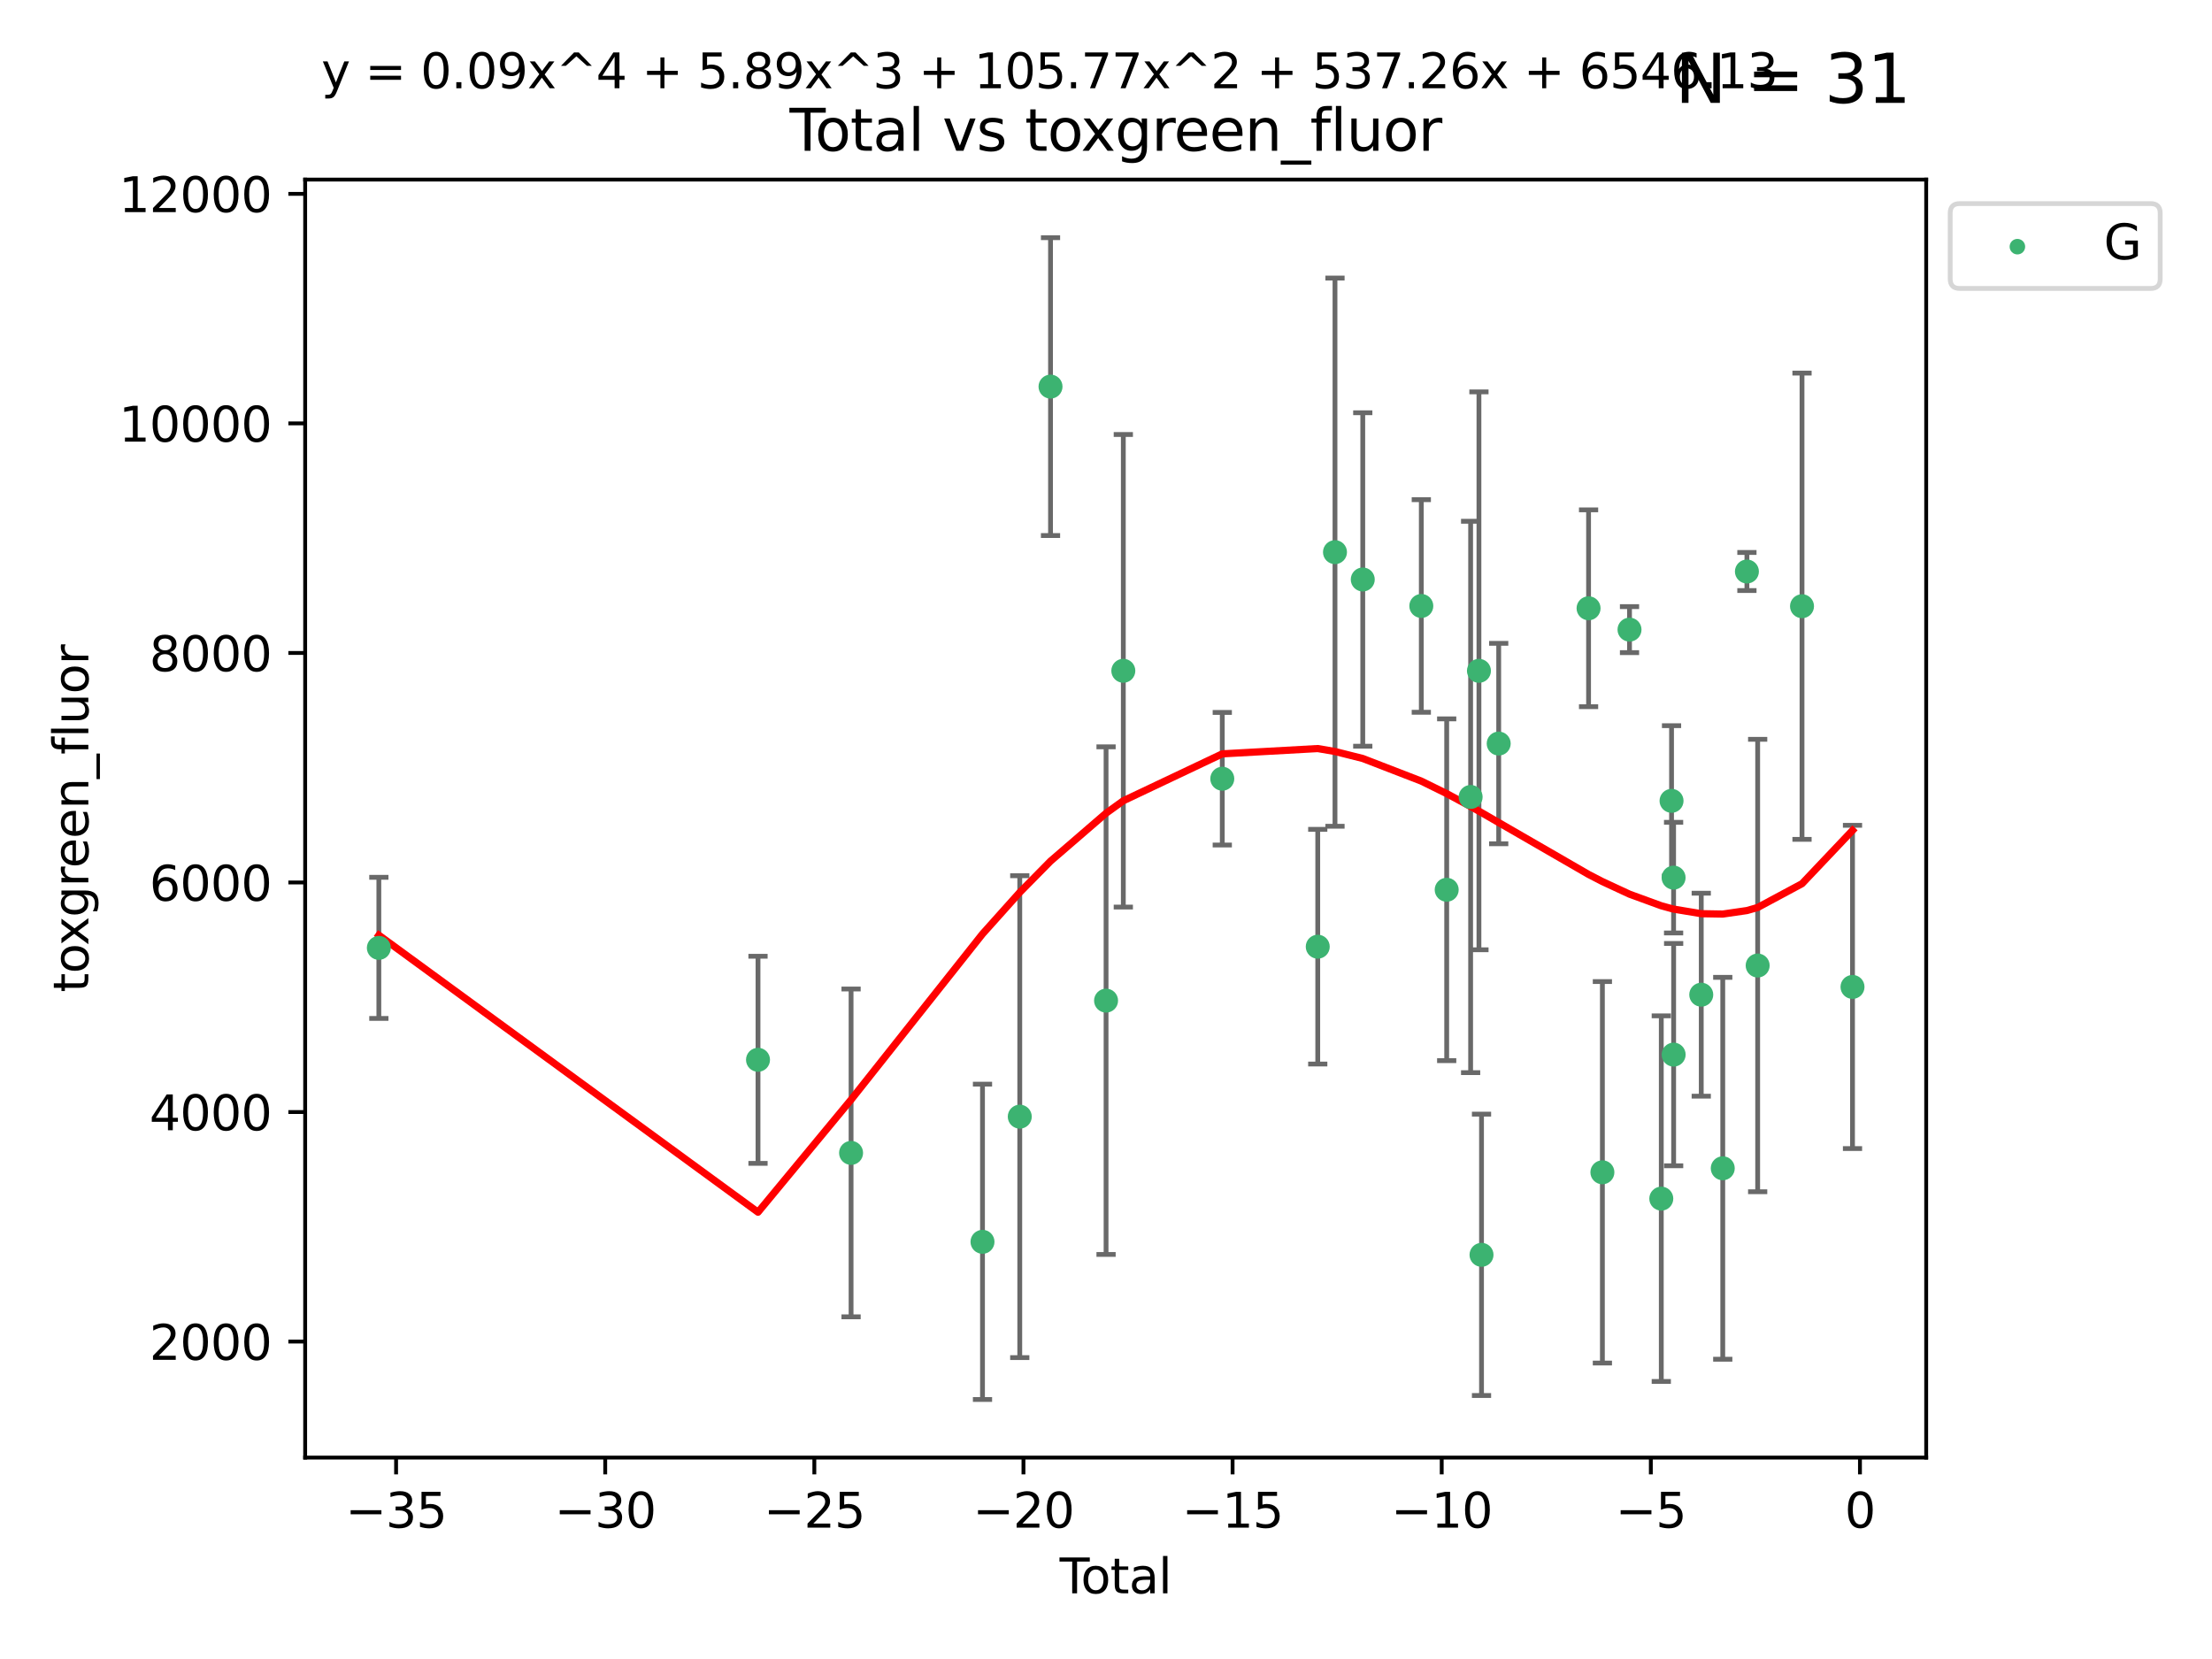 <?xml version="1.0" encoding="utf-8" standalone="no"?>
<!DOCTYPE svg PUBLIC "-//W3C//DTD SVG 1.1//EN"
  "http://www.w3.org/Graphics/SVG/1.1/DTD/svg11.dtd">
<svg xmlns:xlink="http://www.w3.org/1999/xlink" width="460.8pt" height="345.6pt" viewBox="0 0 460.8 345.6" xmlns="http://www.w3.org/2000/svg" version="1.1">
 <defs>
  <style type="text/css">*{stroke-linejoin: round; stroke-linecap: butt}</style>
 </defs>
 <g id="figure_1">
  <g id="patch_1">
   <path d="M 0 345.6 
L 460.8 345.6 
L 460.8 0 
L 0 0 
z
" style="fill: #ffffff"/>
  </g>
  <g id="axes_1">
   <g id="patch_2">
    <path d="M 63.571 303.64 
L 401.26 303.64 
L 401.26 37.411 
L 63.571 37.411 
z
" style="fill: #ffffff"/>
   </g>
   <g id="PathCollection_1">
    <defs>
     <path id="me3d80c3d42" d="M 0 1.118 
C 0.297 1.118 0.581 1 0.791 0.791 
C 1 0.581 1.118 0.297 1.118 0 
C 1.118 -0.297 1 -0.581 0.791 -0.791 
C 0.581 -1 0.297 -1.118 0 -1.118 
C -0.297 -1.118 -0.581 -1 -0.791 -0.791 
C -1 -0.581 -1.118 -0.297 -1.118 0 
C -1.118 0.297 -1 0.581 -0.791 0.791 
C -0.581 1 -0.297 1.118 0 1.118 
z
" style="stroke: #3cb371"/>
    </defs>
    <g clip-path="url(#ped61eca1f4)">
     <use xlink:href="#me3d80c3d42" x="78.921" y="197.46" style="fill: #3cb371; stroke: #3cb371"/>
     <use xlink:href="#me3d80c3d42" x="157.907" y="220.775" style="fill: #3cb371; stroke: #3cb371"/>
     <use xlink:href="#me3d80c3d42" x="177.295" y="240.172" style="fill: #3cb371; stroke: #3cb371"/>
     <use xlink:href="#me3d80c3d42" x="204.672" y="258.694" style="fill: #3cb371; stroke: #3cb371"/>
     <use xlink:href="#me3d80c3d42" x="212.436" y="232.62" style="fill: #3cb371; stroke: #3cb371"/>
     <use xlink:href="#me3d80c3d42" x="218.843" y="80.537" style="fill: #3cb371; stroke: #3cb371"/>
     <use xlink:href="#me3d80c3d42" x="230.413" y="208.449" style="fill: #3cb371; stroke: #3cb371"/>
     <use xlink:href="#me3d80c3d42" x="234.008" y="139.735" style="fill: #3cb371; stroke: #3cb371"/>
     <use xlink:href="#me3d80c3d42" x="254.623" y="162.222" style="fill: #3cb371; stroke: #3cb371"/>
     <use xlink:href="#me3d80c3d42" x="274.511" y="197.214" style="fill: #3cb371; stroke: #3cb371"/>
     <use xlink:href="#me3d80c3d42" x="278.102" y="115.024" style="fill: #3cb371; stroke: #3cb371"/>
     <use xlink:href="#me3d80c3d42" x="283.889" y="120.717" style="fill: #3cb371; stroke: #3cb371"/>
     <use xlink:href="#me3d80c3d42" x="296.085" y="126.234" style="fill: #3cb371; stroke: #3cb371"/>
     <use xlink:href="#me3d80c3d42" x="301.372" y="185.354" style="fill: #3cb371; stroke: #3cb371"/>
     <use xlink:href="#me3d80c3d42" x="306.359" y="166.021" style="fill: #3cb371; stroke: #3cb371"/>
     <use xlink:href="#me3d80c3d42" x="308.091" y="139.746" style="fill: #3cb371; stroke: #3cb371"/>
     <use xlink:href="#me3d80c3d42" x="308.627" y="261.403" style="fill: #3cb371; stroke: #3cb371"/>
     <use xlink:href="#me3d80c3d42" x="312.207" y="154.898" style="fill: #3cb371; stroke: #3cb371"/>
     <use xlink:href="#me3d80c3d42" x="330.928" y="126.717" style="fill: #3cb371; stroke: #3cb371"/>
     <use xlink:href="#me3d80c3d42" x="333.808" y="244.21" style="fill: #3cb371; stroke: #3cb371"/>
     <use xlink:href="#me3d80c3d42" x="339.457" y="131.163" style="fill: #3cb371; stroke: #3cb371"/>
     <use xlink:href="#me3d80c3d42" x="346.077" y="249.696" style="fill: #3cb371; stroke: #3cb371"/>
     <use xlink:href="#me3d80c3d42" x="348.213" y="166.83" style="fill: #3cb371; stroke: #3cb371"/>
     <use xlink:href="#me3d80c3d42" x="348.64" y="182.826" style="fill: #3cb371; stroke: #3cb371"/>
     <use xlink:href="#me3d80c3d42" x="348.65" y="219.695" style="fill: #3cb371; stroke: #3cb371"/>
     <use xlink:href="#me3d80c3d42" x="354.402" y="207.213" style="fill: #3cb371; stroke: #3cb371"/>
     <use xlink:href="#me3d80c3d42" x="358.882" y="243.375" style="fill: #3cb371; stroke: #3cb371"/>
     <use xlink:href="#me3d80c3d42" x="363.914" y="119.056" style="fill: #3cb371; stroke: #3cb371"/>
     <use xlink:href="#me3d80c3d42" x="366.154" y="201.136" style="fill: #3cb371; stroke: #3cb371"/>
     <use xlink:href="#me3d80c3d42" x="375.392" y="126.287" style="fill: #3cb371; stroke: #3cb371"/>
     <use xlink:href="#me3d80c3d42" x="385.911" y="205.595" style="fill: #3cb371; stroke: #3cb371"/>
    </g>
   </g>
   <g id="matplotlib.axis_1">
    <g id="xtick_1">
     <g id="line2d_1">
      <defs>
       <path id="mbe0a17c635" d="M 0 0 
L 0 3.5 
" style="stroke: #000000; stroke-width: 0.8"/>
      </defs>
      <g>
       <use xlink:href="#mbe0a17c635" x="82.512" y="303.64" style="stroke: #000000; stroke-width: 0.8"/>
      </g>
     </g>
     <g id="text_1">
      <!-- −35 -->
      <g transform="translate(71.96 318.238)scale(0.1 -0.1)">
       <defs>
        <path id="DejaVuSans-2212" d="M 678 2272 
L 4684 2272 
L 4684 1741 
L 678 1741 
L 678 2272 
z
" transform="scale(0.016)"/>
        <path id="DejaVuSans-33" d="M 2597 2516 
Q 3050 2419 3304 2112 
Q 3559 1806 3559 1356 
Q 3559 666 3084 287 
Q 2609 -91 1734 -91 
Q 1441 -91 1130 -33 
Q 819 25 488 141 
L 488 750 
Q 750 597 1062 519 
Q 1375 441 1716 441 
Q 2309 441 2620 675 
Q 2931 909 2931 1356 
Q 2931 1769 2642 2001 
Q 2353 2234 1838 2234 
L 1294 2234 
L 1294 2753 
L 1863 2753 
Q 2328 2753 2575 2939 
Q 2822 3125 2822 3475 
Q 2822 3834 2567 4026 
Q 2313 4219 1838 4219 
Q 1578 4219 1281 4162 
Q 984 4106 628 3988 
L 628 4550 
Q 988 4650 1302 4700 
Q 1616 4750 1894 4750 
Q 2613 4750 3031 4423 
Q 3450 4097 3450 3541 
Q 3450 3153 3228 2886 
Q 3006 2619 2597 2516 
z
" transform="scale(0.016)"/>
        <path id="DejaVuSans-35" d="M 691 4666 
L 3169 4666 
L 3169 4134 
L 1269 4134 
L 1269 2991 
Q 1406 3038 1543 3061 
Q 1681 3084 1819 3084 
Q 2600 3084 3056 2656 
Q 3513 2228 3513 1497 
Q 3513 744 3044 326 
Q 2575 -91 1722 -91 
Q 1428 -91 1123 -41 
Q 819 9 494 109 
L 494 744 
Q 775 591 1075 516 
Q 1375 441 1709 441 
Q 2250 441 2565 725 
Q 2881 1009 2881 1497 
Q 2881 1984 2565 2268 
Q 2250 2553 1709 2553 
Q 1456 2553 1204 2497 
Q 953 2441 691 2322 
L 691 4666 
z
" transform="scale(0.016)"/>
       </defs>
       <use xlink:href="#DejaVuSans-2212"/>
       <use xlink:href="#DejaVuSans-33" x="83.789"/>
       <use xlink:href="#DejaVuSans-35" x="147.412"/>
      </g>
     </g>
    </g>
    <g id="xtick_2">
     <g id="line2d_2">
      <g>
       <use xlink:href="#mbe0a17c635" x="126.077" y="303.64" style="stroke: #000000; stroke-width: 0.8"/>
      </g>
     </g>
     <g id="text_2">
      <!-- −30 -->
      <g transform="translate(115.524 318.238)scale(0.1 -0.1)">
       <defs>
        <path id="DejaVuSans-30" d="M 2034 4250 
Q 1547 4250 1301 3770 
Q 1056 3291 1056 2328 
Q 1056 1369 1301 889 
Q 1547 409 2034 409 
Q 2525 409 2770 889 
Q 3016 1369 3016 2328 
Q 3016 3291 2770 3770 
Q 2525 4250 2034 4250 
z
M 2034 4750 
Q 2819 4750 3233 4129 
Q 3647 3509 3647 2328 
Q 3647 1150 3233 529 
Q 2819 -91 2034 -91 
Q 1250 -91 836 529 
Q 422 1150 422 2328 
Q 422 3509 836 4129 
Q 1250 4750 2034 4750 
z
" transform="scale(0.016)"/>
       </defs>
       <use xlink:href="#DejaVuSans-2212"/>
       <use xlink:href="#DejaVuSans-33" x="83.789"/>
       <use xlink:href="#DejaVuSans-30" x="147.412"/>
      </g>
     </g>
    </g>
    <g id="xtick_3">
     <g id="line2d_3">
      <g>
       <use xlink:href="#mbe0a17c635" x="169.641" y="303.64" style="stroke: #000000; stroke-width: 0.8"/>
      </g>
     </g>
     <g id="text_3">
      <!-- −25 -->
      <g transform="translate(159.089 318.238)scale(0.1 -0.1)">
       <defs>
        <path id="DejaVuSans-32" d="M 1228 531 
L 3431 531 
L 3431 0 
L 469 0 
L 469 531 
Q 828 903 1448 1529 
Q 2069 2156 2228 2338 
Q 2531 2678 2651 2914 
Q 2772 3150 2772 3378 
Q 2772 3750 2511 3984 
Q 2250 4219 1831 4219 
Q 1534 4219 1204 4116 
Q 875 4013 500 3803 
L 500 4441 
Q 881 4594 1212 4672 
Q 1544 4750 1819 4750 
Q 2544 4750 2975 4387 
Q 3406 4025 3406 3419 
Q 3406 3131 3298 2873 
Q 3191 2616 2906 2266 
Q 2828 2175 2409 1742 
Q 1991 1309 1228 531 
z
" transform="scale(0.016)"/>
       </defs>
       <use xlink:href="#DejaVuSans-2212"/>
       <use xlink:href="#DejaVuSans-32" x="83.789"/>
       <use xlink:href="#DejaVuSans-35" x="147.412"/>
      </g>
     </g>
    </g>
    <g id="xtick_4">
     <g id="line2d_4">
      <g>
       <use xlink:href="#mbe0a17c635" x="213.206" y="303.64" style="stroke: #000000; stroke-width: 0.8"/>
      </g>
     </g>
     <g id="text_4">
      <!-- −20 -->
      <g transform="translate(202.653 318.238)scale(0.1 -0.1)">
       <use xlink:href="#DejaVuSans-2212"/>
       <use xlink:href="#DejaVuSans-32" x="83.789"/>
       <use xlink:href="#DejaVuSans-30" x="147.412"/>
      </g>
     </g>
    </g>
    <g id="xtick_5">
     <g id="line2d_5">
      <g>
       <use xlink:href="#mbe0a17c635" x="256.77" y="303.64" style="stroke: #000000; stroke-width: 0.8"/>
      </g>
     </g>
     <g id="text_5">
      <!-- −15 -->
      <g transform="translate(246.218 318.238)scale(0.1 -0.1)">
       <defs>
        <path id="DejaVuSans-31" d="M 794 531 
L 1825 531 
L 1825 4091 
L 703 3866 
L 703 4441 
L 1819 4666 
L 2450 4666 
L 2450 531 
L 3481 531 
L 3481 0 
L 794 0 
L 794 531 
z
" transform="scale(0.016)"/>
       </defs>
       <use xlink:href="#DejaVuSans-2212"/>
       <use xlink:href="#DejaVuSans-31" x="83.789"/>
       <use xlink:href="#DejaVuSans-35" x="147.412"/>
      </g>
     </g>
    </g>
    <g id="xtick_6">
     <g id="line2d_6">
      <g>
       <use xlink:href="#mbe0a17c635" x="300.335" y="303.64" style="stroke: #000000; stroke-width: 0.8"/>
      </g>
     </g>
     <g id="text_6">
      <!-- −10 -->
      <g transform="translate(289.782 318.238)scale(0.1 -0.1)">
       <use xlink:href="#DejaVuSans-2212"/>
       <use xlink:href="#DejaVuSans-31" x="83.789"/>
       <use xlink:href="#DejaVuSans-30" x="147.412"/>
      </g>
     </g>
    </g>
    <g id="xtick_7">
     <g id="line2d_7">
      <g>
       <use xlink:href="#mbe0a17c635" x="343.899" y="303.64" style="stroke: #000000; stroke-width: 0.8"/>
      </g>
     </g>
     <g id="text_7">
      <!-- −5 -->
      <g transform="translate(336.528 318.238)scale(0.1 -0.1)">
       <use xlink:href="#DejaVuSans-2212"/>
       <use xlink:href="#DejaVuSans-35" x="83.789"/>
      </g>
     </g>
    </g>
    <g id="xtick_8">
     <g id="line2d_8">
      <g>
       <use xlink:href="#mbe0a17c635" x="387.464" y="303.64" style="stroke: #000000; stroke-width: 0.8"/>
      </g>
     </g>
     <g id="text_8">
      <!-- 0 -->
      <g transform="translate(384.283 318.238)scale(0.1 -0.1)">
       <use xlink:href="#DejaVuSans-30"/>
      </g>
     </g>
    </g>
    <g id="text_9">
     <!-- Total -->
     <g transform="translate(220.739 331.917)scale(0.1 -0.1)">
      <defs>
       <path id="DejaVuSans-54" d="M -19 4666 
L 3928 4666 
L 3928 4134 
L 2272 4134 
L 2272 0 
L 1638 0 
L 1638 4134 
L -19 4134 
L -19 4666 
z
" transform="scale(0.016)"/>
       <path id="DejaVuSans-6f" d="M 1959 3097 
Q 1497 3097 1228 2736 
Q 959 2375 959 1747 
Q 959 1119 1226 758 
Q 1494 397 1959 397 
Q 2419 397 2687 759 
Q 2956 1122 2956 1747 
Q 2956 2369 2687 2733 
Q 2419 3097 1959 3097 
z
M 1959 3584 
Q 2709 3584 3137 3096 
Q 3566 2609 3566 1747 
Q 3566 888 3137 398 
Q 2709 -91 1959 -91 
Q 1206 -91 779 398 
Q 353 888 353 1747 
Q 353 2609 779 3096 
Q 1206 3584 1959 3584 
z
" transform="scale(0.016)"/>
       <path id="DejaVuSans-74" d="M 1172 4494 
L 1172 3500 
L 2356 3500 
L 2356 3053 
L 1172 3053 
L 1172 1153 
Q 1172 725 1289 603 
Q 1406 481 1766 481 
L 2356 481 
L 2356 0 
L 1766 0 
Q 1100 0 847 248 
Q 594 497 594 1153 
L 594 3053 
L 172 3053 
L 172 3500 
L 594 3500 
L 594 4494 
L 1172 4494 
z
" transform="scale(0.016)"/>
       <path id="DejaVuSans-61" d="M 2194 1759 
Q 1497 1759 1228 1600 
Q 959 1441 959 1056 
Q 959 750 1161 570 
Q 1363 391 1709 391 
Q 2188 391 2477 730 
Q 2766 1069 2766 1631 
L 2766 1759 
L 2194 1759 
z
M 3341 1997 
L 3341 0 
L 2766 0 
L 2766 531 
Q 2569 213 2275 61 
Q 1981 -91 1556 -91 
Q 1019 -91 701 211 
Q 384 513 384 1019 
Q 384 1609 779 1909 
Q 1175 2209 1959 2209 
L 2766 2209 
L 2766 2266 
Q 2766 2663 2505 2880 
Q 2244 3097 1772 3097 
Q 1472 3097 1187 3025 
Q 903 2953 641 2809 
L 641 3341 
Q 956 3463 1253 3523 
Q 1550 3584 1831 3584 
Q 2591 3584 2966 3190 
Q 3341 2797 3341 1997 
z
" transform="scale(0.016)"/>
       <path id="DejaVuSans-6c" d="M 603 4863 
L 1178 4863 
L 1178 0 
L 603 0 
L 603 4863 
z
" transform="scale(0.016)"/>
      </defs>
      <use xlink:href="#DejaVuSans-54"/>
      <use xlink:href="#DejaVuSans-6f" x="44.084"/>
      <use xlink:href="#DejaVuSans-74" x="105.266"/>
      <use xlink:href="#DejaVuSans-61" x="144.475"/>
      <use xlink:href="#DejaVuSans-6c" x="205.754"/>
     </g>
    </g>
   </g>
   <g id="matplotlib.axis_2">
    <g id="ytick_1">
     <g id="line2d_9">
      <defs>
       <path id="m23f0ccd4d8" d="M 0 0 
L -3.5 0 
" style="stroke: #000000; stroke-width: 0.8"/>
      </defs>
      <g>
       <use xlink:href="#m23f0ccd4d8" x="63.571" y="279.475" style="stroke: #000000; stroke-width: 0.8"/>
      </g>
     </g>
     <g id="text_10">
      <!-- 2000 -->
      <g transform="translate(31.121 283.274)scale(0.1 -0.1)">
       <use xlink:href="#DejaVuSans-32"/>
       <use xlink:href="#DejaVuSans-30" x="63.623"/>
       <use xlink:href="#DejaVuSans-30" x="127.246"/>
       <use xlink:href="#DejaVuSans-30" x="190.869"/>
      </g>
     </g>
    </g>
    <g id="ytick_2">
     <g id="line2d_10">
      <g>
       <use xlink:href="#m23f0ccd4d8" x="63.571" y="231.656" style="stroke: #000000; stroke-width: 0.8"/>
      </g>
     </g>
     <g id="text_11">
      <!-- 4000 -->
      <g transform="translate(31.121 235.456)scale(0.1 -0.1)">
       <defs>
        <path id="DejaVuSans-34" d="M 2419 4116 
L 825 1625 
L 2419 1625 
L 2419 4116 
z
M 2253 4666 
L 3047 4666 
L 3047 1625 
L 3713 1625 
L 3713 1100 
L 3047 1100 
L 3047 0 
L 2419 0 
L 2419 1100 
L 313 1100 
L 313 1709 
L 2253 4666 
z
" transform="scale(0.016)"/>
       </defs>
       <use xlink:href="#DejaVuSans-34"/>
       <use xlink:href="#DejaVuSans-30" x="63.623"/>
       <use xlink:href="#DejaVuSans-30" x="127.246"/>
       <use xlink:href="#DejaVuSans-30" x="190.869"/>
      </g>
     </g>
    </g>
    <g id="ytick_3">
     <g id="line2d_11">
      <g>
       <use xlink:href="#m23f0ccd4d8" x="63.571" y="183.838" style="stroke: #000000; stroke-width: 0.8"/>
      </g>
     </g>
     <g id="text_12">
      <!-- 6000 -->
      <g transform="translate(31.121 187.637)scale(0.1 -0.1)">
       <defs>
        <path id="DejaVuSans-36" d="M 2113 2584 
Q 1688 2584 1439 2293 
Q 1191 2003 1191 1497 
Q 1191 994 1439 701 
Q 1688 409 2113 409 
Q 2538 409 2786 701 
Q 3034 994 3034 1497 
Q 3034 2003 2786 2293 
Q 2538 2584 2113 2584 
z
M 3366 4563 
L 3366 3988 
Q 3128 4100 2886 4159 
Q 2644 4219 2406 4219 
Q 1781 4219 1451 3797 
Q 1122 3375 1075 2522 
Q 1259 2794 1537 2939 
Q 1816 3084 2150 3084 
Q 2853 3084 3261 2657 
Q 3669 2231 3669 1497 
Q 3669 778 3244 343 
Q 2819 -91 2113 -91 
Q 1303 -91 875 529 
Q 447 1150 447 2328 
Q 447 3434 972 4092 
Q 1497 4750 2381 4750 
Q 2619 4750 2861 4703 
Q 3103 4656 3366 4563 
z
" transform="scale(0.016)"/>
       </defs>
       <use xlink:href="#DejaVuSans-36"/>
       <use xlink:href="#DejaVuSans-30" x="63.623"/>
       <use xlink:href="#DejaVuSans-30" x="127.246"/>
       <use xlink:href="#DejaVuSans-30" x="190.869"/>
      </g>
     </g>
    </g>
    <g id="ytick_4">
     <g id="line2d_12">
      <g>
       <use xlink:href="#m23f0ccd4d8" x="63.571" y="136.02" style="stroke: #000000; stroke-width: 0.8"/>
      </g>
     </g>
     <g id="text_13">
      <!-- 8000 -->
      <g transform="translate(31.121 139.819)scale(0.1 -0.1)">
       <defs>
        <path id="DejaVuSans-38" d="M 2034 2216 
Q 1584 2216 1326 1975 
Q 1069 1734 1069 1313 
Q 1069 891 1326 650 
Q 1584 409 2034 409 
Q 2484 409 2743 651 
Q 3003 894 3003 1313 
Q 3003 1734 2745 1975 
Q 2488 2216 2034 2216 
z
M 1403 2484 
Q 997 2584 770 2862 
Q 544 3141 544 3541 
Q 544 4100 942 4425 
Q 1341 4750 2034 4750 
Q 2731 4750 3128 4425 
Q 3525 4100 3525 3541 
Q 3525 3141 3298 2862 
Q 3072 2584 2669 2484 
Q 3125 2378 3379 2068 
Q 3634 1759 3634 1313 
Q 3634 634 3220 271 
Q 2806 -91 2034 -91 
Q 1263 -91 848 271 
Q 434 634 434 1313 
Q 434 1759 690 2068 
Q 947 2378 1403 2484 
z
M 1172 3481 
Q 1172 3119 1398 2916 
Q 1625 2713 2034 2713 
Q 2441 2713 2670 2916 
Q 2900 3119 2900 3481 
Q 2900 3844 2670 4047 
Q 2441 4250 2034 4250 
Q 1625 4250 1398 4047 
Q 1172 3844 1172 3481 
z
" transform="scale(0.016)"/>
       </defs>
       <use xlink:href="#DejaVuSans-38"/>
       <use xlink:href="#DejaVuSans-30" x="63.623"/>
       <use xlink:href="#DejaVuSans-30" x="127.246"/>
       <use xlink:href="#DejaVuSans-30" x="190.869"/>
      </g>
     </g>
    </g>
    <g id="ytick_5">
     <g id="line2d_13">
      <g>
       <use xlink:href="#m23f0ccd4d8" x="63.571" y="88.201" style="stroke: #000000; stroke-width: 0.8"/>
      </g>
     </g>
     <g id="text_14">
      <!-- 10000 -->
      <g transform="translate(24.759 92.001)scale(0.1 -0.1)">
       <use xlink:href="#DejaVuSans-31"/>
       <use xlink:href="#DejaVuSans-30" x="63.623"/>
       <use xlink:href="#DejaVuSans-30" x="127.246"/>
       <use xlink:href="#DejaVuSans-30" x="190.869"/>
       <use xlink:href="#DejaVuSans-30" x="254.492"/>
      </g>
     </g>
    </g>
    <g id="ytick_6">
     <g id="line2d_14">
      <g>
       <use xlink:href="#m23f0ccd4d8" x="63.571" y="40.383" style="stroke: #000000; stroke-width: 0.8"/>
      </g>
     </g>
     <g id="text_15">
      <!-- 12000 -->
      <g transform="translate(24.759 44.182)scale(0.1 -0.1)">
       <use xlink:href="#DejaVuSans-31"/>
       <use xlink:href="#DejaVuSans-32" x="63.623"/>
       <use xlink:href="#DejaVuSans-30" x="127.246"/>
       <use xlink:href="#DejaVuSans-30" x="190.869"/>
       <use xlink:href="#DejaVuSans-30" x="254.492"/>
      </g>
     </g>
    </g>
    <g id="text_16">
     <!-- toxgreen_fluor -->
     <g transform="translate(18.401 206.72)rotate(-90)scale(0.1 -0.1)">
      <defs>
       <path id="DejaVuSans-78" d="M 3513 3500 
L 2247 1797 
L 3578 0 
L 2900 0 
L 1881 1375 
L 863 0 
L 184 0 
L 1544 1831 
L 300 3500 
L 978 3500 
L 1906 2253 
L 2834 3500 
L 3513 3500 
z
" transform="scale(0.016)"/>
       <path id="DejaVuSans-67" d="M 2906 1791 
Q 2906 2416 2648 2759 
Q 2391 3103 1925 3103 
Q 1463 3103 1205 2759 
Q 947 2416 947 1791 
Q 947 1169 1205 825 
Q 1463 481 1925 481 
Q 2391 481 2648 825 
Q 2906 1169 2906 1791 
z
M 3481 434 
Q 3481 -459 3084 -895 
Q 2688 -1331 1869 -1331 
Q 1566 -1331 1297 -1286 
Q 1028 -1241 775 -1147 
L 775 -588 
Q 1028 -725 1275 -790 
Q 1522 -856 1778 -856 
Q 2344 -856 2625 -561 
Q 2906 -266 2906 331 
L 2906 616 
Q 2728 306 2450 153 
Q 2172 0 1784 0 
Q 1141 0 747 490 
Q 353 981 353 1791 
Q 353 2603 747 3093 
Q 1141 3584 1784 3584 
Q 2172 3584 2450 3431 
Q 2728 3278 2906 2969 
L 2906 3500 
L 3481 3500 
L 3481 434 
z
" transform="scale(0.016)"/>
       <path id="DejaVuSans-72" d="M 2631 2963 
Q 2534 3019 2420 3045 
Q 2306 3072 2169 3072 
Q 1681 3072 1420 2755 
Q 1159 2438 1159 1844 
L 1159 0 
L 581 0 
L 581 3500 
L 1159 3500 
L 1159 2956 
Q 1341 3275 1631 3429 
Q 1922 3584 2338 3584 
Q 2397 3584 2469 3576 
Q 2541 3569 2628 3553 
L 2631 2963 
z
" transform="scale(0.016)"/>
       <path id="DejaVuSans-65" d="M 3597 1894 
L 3597 1613 
L 953 1613 
Q 991 1019 1311 708 
Q 1631 397 2203 397 
Q 2534 397 2845 478 
Q 3156 559 3463 722 
L 3463 178 
Q 3153 47 2828 -22 
Q 2503 -91 2169 -91 
Q 1331 -91 842 396 
Q 353 884 353 1716 
Q 353 2575 817 3079 
Q 1281 3584 2069 3584 
Q 2775 3584 3186 3129 
Q 3597 2675 3597 1894 
z
M 3022 2063 
Q 3016 2534 2758 2815 
Q 2500 3097 2075 3097 
Q 1594 3097 1305 2825 
Q 1016 2553 972 2059 
L 3022 2063 
z
" transform="scale(0.016)"/>
       <path id="DejaVuSans-6e" d="M 3513 2113 
L 3513 0 
L 2938 0 
L 2938 2094 
Q 2938 2591 2744 2837 
Q 2550 3084 2163 3084 
Q 1697 3084 1428 2787 
Q 1159 2491 1159 1978 
L 1159 0 
L 581 0 
L 581 3500 
L 1159 3500 
L 1159 2956 
Q 1366 3272 1645 3428 
Q 1925 3584 2291 3584 
Q 2894 3584 3203 3211 
Q 3513 2838 3513 2113 
z
" transform="scale(0.016)"/>
       <path id="DejaVuSans-5f" d="M 3263 -1063 
L 3263 -1509 
L -63 -1509 
L -63 -1063 
L 3263 -1063 
z
" transform="scale(0.016)"/>
       <path id="DejaVuSans-66" d="M 2375 4863 
L 2375 4384 
L 1825 4384 
Q 1516 4384 1395 4259 
Q 1275 4134 1275 3809 
L 1275 3500 
L 2222 3500 
L 2222 3053 
L 1275 3053 
L 1275 0 
L 697 0 
L 697 3053 
L 147 3053 
L 147 3500 
L 697 3500 
L 697 3744 
Q 697 4328 969 4595 
Q 1241 4863 1831 4863 
L 2375 4863 
z
" transform="scale(0.016)"/>
       <path id="DejaVuSans-75" d="M 544 1381 
L 544 3500 
L 1119 3500 
L 1119 1403 
Q 1119 906 1312 657 
Q 1506 409 1894 409 
Q 2359 409 2629 706 
Q 2900 1003 2900 1516 
L 2900 3500 
L 3475 3500 
L 3475 0 
L 2900 0 
L 2900 538 
Q 2691 219 2414 64 
Q 2138 -91 1772 -91 
Q 1169 -91 856 284 
Q 544 659 544 1381 
z
M 1991 3584 
L 1991 3584 
z
" transform="scale(0.016)"/>
      </defs>
      <use xlink:href="#DejaVuSans-74"/>
      <use xlink:href="#DejaVuSans-6f" x="39.209"/>
      <use xlink:href="#DejaVuSans-78" x="97.266"/>
      <use xlink:href="#DejaVuSans-67" x="156.445"/>
      <use xlink:href="#DejaVuSans-72" x="219.922"/>
      <use xlink:href="#DejaVuSans-65" x="258.785"/>
      <use xlink:href="#DejaVuSans-65" x="320.309"/>
      <use xlink:href="#DejaVuSans-6e" x="381.832"/>
      <use xlink:href="#DejaVuSans-5f" x="445.211"/>
      <use xlink:href="#DejaVuSans-66" x="495.211"/>
      <use xlink:href="#DejaVuSans-6c" x="530.416"/>
      <use xlink:href="#DejaVuSans-75" x="558.199"/>
      <use xlink:href="#DejaVuSans-6f" x="621.578"/>
      <use xlink:href="#DejaVuSans-72" x="682.76"/>
     </g>
    </g>
   </g>
   <g id="LineCollection_1">
    <path d="M 78.921 212.16 
L 78.921 182.761 
" clip-path="url(#ped61eca1f4)" style="fill: none; stroke: #696969"/>
    <path d="M 157.907 242.346 
L 157.907 199.203 
" clip-path="url(#ped61eca1f4)" style="fill: none; stroke: #696969"/>
    <path d="M 177.295 274.316 
L 177.295 206.029 
" clip-path="url(#ped61eca1f4)" style="fill: none; stroke: #696969"/>
    <path d="M 204.672 291.539 
L 204.672 225.849 
" clip-path="url(#ped61eca1f4)" style="fill: none; stroke: #696969"/>
    <path d="M 212.436 282.812 
L 212.436 182.429 
" clip-path="url(#ped61eca1f4)" style="fill: none; stroke: #696969"/>
    <path d="M 218.843 111.562 
L 218.843 49.513 
" clip-path="url(#ped61eca1f4)" style="fill: none; stroke: #696969"/>
    <path d="M 230.413 261.32 
L 230.413 155.578 
" clip-path="url(#ped61eca1f4)" style="fill: none; stroke: #696969"/>
    <path d="M 234.008 188.957 
L 234.008 90.512 
" clip-path="url(#ped61eca1f4)" style="fill: none; stroke: #696969"/>
    <path d="M 254.623 176.03 
L 254.623 148.415 
" clip-path="url(#ped61eca1f4)" style="fill: none; stroke: #696969"/>
    <path d="M 274.511 221.657 
L 274.511 172.771 
" clip-path="url(#ped61eca1f4)" style="fill: none; stroke: #696969"/>
    <path d="M 278.102 172.122 
L 278.102 57.927 
" clip-path="url(#ped61eca1f4)" style="fill: none; stroke: #696969"/>
    <path d="M 283.889 155.449 
L 283.889 85.986 
" clip-path="url(#ped61eca1f4)" style="fill: none; stroke: #696969"/>
    <path d="M 296.085 148.377 
L 296.085 104.092 
" clip-path="url(#ped61eca1f4)" style="fill: none; stroke: #696969"/>
    <path d="M 301.372 220.952 
L 301.372 149.756 
" clip-path="url(#ped61eca1f4)" style="fill: none; stroke: #696969"/>
    <path d="M 306.359 223.455 
L 306.359 108.588 
" clip-path="url(#ped61eca1f4)" style="fill: none; stroke: #696969"/>
    <path d="M 308.091 197.858 
L 308.091 81.634 
" clip-path="url(#ped61eca1f4)" style="fill: none; stroke: #696969"/>
    <path d="M 308.627 290.708 
L 308.627 232.097 
" clip-path="url(#ped61eca1f4)" style="fill: none; stroke: #696969"/>
    <path d="M 312.207 175.777 
L 312.207 134.02 
" clip-path="url(#ped61eca1f4)" style="fill: none; stroke: #696969"/>
    <path d="M 330.928 147.219 
L 330.928 106.214 
" clip-path="url(#ped61eca1f4)" style="fill: none; stroke: #696969"/>
    <path d="M 333.808 283.944 
L 333.808 204.475 
" clip-path="url(#ped61eca1f4)" style="fill: none; stroke: #696969"/>
    <path d="M 339.457 135.956 
L 339.457 126.371 
" clip-path="url(#ped61eca1f4)" style="fill: none; stroke: #696969"/>
    <path d="M 346.077 287.775 
L 346.077 211.617 
" clip-path="url(#ped61eca1f4)" style="fill: none; stroke: #696969"/>
    <path d="M 348.213 182.485 
L 348.213 151.175 
" clip-path="url(#ped61eca1f4)" style="fill: none; stroke: #696969"/>
    <path d="M 348.64 194.351 
L 348.64 171.302 
" clip-path="url(#ped61eca1f4)" style="fill: none; stroke: #696969"/>
    <path d="M 348.65 242.85 
L 348.65 196.541 
" clip-path="url(#ped61eca1f4)" style="fill: none; stroke: #696969"/>
    <path d="M 354.402 228.357 
L 354.402 186.07 
" clip-path="url(#ped61eca1f4)" style="fill: none; stroke: #696969"/>
    <path d="M 358.882 283.151 
L 358.882 203.599 
" clip-path="url(#ped61eca1f4)" style="fill: none; stroke: #696969"/>
    <path d="M 363.914 123.022 
L 363.914 115.089 
" clip-path="url(#ped61eca1f4)" style="fill: none; stroke: #696969"/>
    <path d="M 366.154 248.264 
L 366.154 154.009 
" clip-path="url(#ped61eca1f4)" style="fill: none; stroke: #696969"/>
    <path d="M 375.392 174.851 
L 375.392 77.722 
" clip-path="url(#ped61eca1f4)" style="fill: none; stroke: #696969"/>
    <path d="M 385.911 239.262 
L 385.911 171.928 
" clip-path="url(#ped61eca1f4)" style="fill: none; stroke: #696969"/>
   </g>
   <g id="line2d_15">
    <defs>
     <path id="m53616aaa02" d="M 2 0 
L -2 -0 
" style="stroke: #696969"/>
    </defs>
    <g clip-path="url(#ped61eca1f4)">
     <use xlink:href="#m53616aaa02" x="78.921" y="212.16" style="fill: #696969; stroke: #696969"/>
     <use xlink:href="#m53616aaa02" x="157.907" y="242.346" style="fill: #696969; stroke: #696969"/>
     <use xlink:href="#m53616aaa02" x="177.295" y="274.316" style="fill: #696969; stroke: #696969"/>
     <use xlink:href="#m53616aaa02" x="204.672" y="291.539" style="fill: #696969; stroke: #696969"/>
     <use xlink:href="#m53616aaa02" x="212.436" y="282.812" style="fill: #696969; stroke: #696969"/>
     <use xlink:href="#m53616aaa02" x="218.843" y="111.562" style="fill: #696969; stroke: #696969"/>
     <use xlink:href="#m53616aaa02" x="230.413" y="261.32" style="fill: #696969; stroke: #696969"/>
     <use xlink:href="#m53616aaa02" x="234.008" y="188.957" style="fill: #696969; stroke: #696969"/>
     <use xlink:href="#m53616aaa02" x="254.623" y="176.03" style="fill: #696969; stroke: #696969"/>
     <use xlink:href="#m53616aaa02" x="274.511" y="221.657" style="fill: #696969; stroke: #696969"/>
     <use xlink:href="#m53616aaa02" x="278.102" y="172.122" style="fill: #696969; stroke: #696969"/>
     <use xlink:href="#m53616aaa02" x="283.889" y="155.449" style="fill: #696969; stroke: #696969"/>
     <use xlink:href="#m53616aaa02" x="296.085" y="148.377" style="fill: #696969; stroke: #696969"/>
     <use xlink:href="#m53616aaa02" x="301.372" y="220.952" style="fill: #696969; stroke: #696969"/>
     <use xlink:href="#m53616aaa02" x="306.359" y="223.455" style="fill: #696969; stroke: #696969"/>
     <use xlink:href="#m53616aaa02" x="308.091" y="197.858" style="fill: #696969; stroke: #696969"/>
     <use xlink:href="#m53616aaa02" x="308.627" y="290.708" style="fill: #696969; stroke: #696969"/>
     <use xlink:href="#m53616aaa02" x="312.207" y="175.777" style="fill: #696969; stroke: #696969"/>
     <use xlink:href="#m53616aaa02" x="330.928" y="147.219" style="fill: #696969; stroke: #696969"/>
     <use xlink:href="#m53616aaa02" x="333.808" y="283.944" style="fill: #696969; stroke: #696969"/>
     <use xlink:href="#m53616aaa02" x="339.457" y="135.956" style="fill: #696969; stroke: #696969"/>
     <use xlink:href="#m53616aaa02" x="346.077" y="287.775" style="fill: #696969; stroke: #696969"/>
     <use xlink:href="#m53616aaa02" x="348.213" y="182.485" style="fill: #696969; stroke: #696969"/>
     <use xlink:href="#m53616aaa02" x="348.64" y="194.351" style="fill: #696969; stroke: #696969"/>
     <use xlink:href="#m53616aaa02" x="348.65" y="242.85" style="fill: #696969; stroke: #696969"/>
     <use xlink:href="#m53616aaa02" x="354.402" y="228.357" style="fill: #696969; stroke: #696969"/>
     <use xlink:href="#m53616aaa02" x="358.882" y="283.151" style="fill: #696969; stroke: #696969"/>
     <use xlink:href="#m53616aaa02" x="363.914" y="123.022" style="fill: #696969; stroke: #696969"/>
     <use xlink:href="#m53616aaa02" x="366.154" y="248.264" style="fill: #696969; stroke: #696969"/>
     <use xlink:href="#m53616aaa02" x="375.392" y="174.851" style="fill: #696969; stroke: #696969"/>
     <use xlink:href="#m53616aaa02" x="385.911" y="239.262" style="fill: #696969; stroke: #696969"/>
    </g>
   </g>
   <g id="line2d_16">
    <g clip-path="url(#ped61eca1f4)">
     <use xlink:href="#m53616aaa02" x="78.921" y="182.761" style="fill: #696969; stroke: #696969"/>
     <use xlink:href="#m53616aaa02" x="157.907" y="199.203" style="fill: #696969; stroke: #696969"/>
     <use xlink:href="#m53616aaa02" x="177.295" y="206.029" style="fill: #696969; stroke: #696969"/>
     <use xlink:href="#m53616aaa02" x="204.672" y="225.849" style="fill: #696969; stroke: #696969"/>
     <use xlink:href="#m53616aaa02" x="212.436" y="182.429" style="fill: #696969; stroke: #696969"/>
     <use xlink:href="#m53616aaa02" x="218.843" y="49.513" style="fill: #696969; stroke: #696969"/>
     <use xlink:href="#m53616aaa02" x="230.413" y="155.578" style="fill: #696969; stroke: #696969"/>
     <use xlink:href="#m53616aaa02" x="234.008" y="90.512" style="fill: #696969; stroke: #696969"/>
     <use xlink:href="#m53616aaa02" x="254.623" y="148.415" style="fill: #696969; stroke: #696969"/>
     <use xlink:href="#m53616aaa02" x="274.511" y="172.771" style="fill: #696969; stroke: #696969"/>
     <use xlink:href="#m53616aaa02" x="278.102" y="57.927" style="fill: #696969; stroke: #696969"/>
     <use xlink:href="#m53616aaa02" x="283.889" y="85.986" style="fill: #696969; stroke: #696969"/>
     <use xlink:href="#m53616aaa02" x="296.085" y="104.092" style="fill: #696969; stroke: #696969"/>
     <use xlink:href="#m53616aaa02" x="301.372" y="149.756" style="fill: #696969; stroke: #696969"/>
     <use xlink:href="#m53616aaa02" x="306.359" y="108.588" style="fill: #696969; stroke: #696969"/>
     <use xlink:href="#m53616aaa02" x="308.091" y="81.634" style="fill: #696969; stroke: #696969"/>
     <use xlink:href="#m53616aaa02" x="308.627" y="232.097" style="fill: #696969; stroke: #696969"/>
     <use xlink:href="#m53616aaa02" x="312.207" y="134.02" style="fill: #696969; stroke: #696969"/>
     <use xlink:href="#m53616aaa02" x="330.928" y="106.214" style="fill: #696969; stroke: #696969"/>
     <use xlink:href="#m53616aaa02" x="333.808" y="204.475" style="fill: #696969; stroke: #696969"/>
     <use xlink:href="#m53616aaa02" x="339.457" y="126.371" style="fill: #696969; stroke: #696969"/>
     <use xlink:href="#m53616aaa02" x="346.077" y="211.617" style="fill: #696969; stroke: #696969"/>
     <use xlink:href="#m53616aaa02" x="348.213" y="151.175" style="fill: #696969; stroke: #696969"/>
     <use xlink:href="#m53616aaa02" x="348.64" y="171.302" style="fill: #696969; stroke: #696969"/>
     <use xlink:href="#m53616aaa02" x="348.65" y="196.541" style="fill: #696969; stroke: #696969"/>
     <use xlink:href="#m53616aaa02" x="354.402" y="186.07" style="fill: #696969; stroke: #696969"/>
     <use xlink:href="#m53616aaa02" x="358.882" y="203.599" style="fill: #696969; stroke: #696969"/>
     <use xlink:href="#m53616aaa02" x="363.914" y="115.089" style="fill: #696969; stroke: #696969"/>
     <use xlink:href="#m53616aaa02" x="366.154" y="154.009" style="fill: #696969; stroke: #696969"/>
     <use xlink:href="#m53616aaa02" x="375.392" y="77.722" style="fill: #696969; stroke: #696969"/>
     <use xlink:href="#m53616aaa02" x="385.911" y="171.928" style="fill: #696969; stroke: #696969"/>
    </g>
   </g>
   <g id="line2d_17">
    <path d="M 78.921 194.816 
L 157.907 252.523 
L 177.295 229.089 
L 204.672 194.562 
L 212.436 185.895 
L 218.843 179.39 
L 230.413 169.406 
L 234.008 166.813 
L 254.623 157.042 
L 274.511 155.939 
L 278.102 156.552 
L 283.889 158.007 
L 296.085 162.72 
L 301.372 165.323 
L 306.359 168.007 
L 308.091 168.979 
L 308.627 169.284 
L 312.207 171.35 
L 330.928 182.157 
L 333.808 183.646 
L 339.457 186.273 
L 346.077 188.689 
L 348.213 189.277 
L 348.64 189.382 
L 348.65 189.384 
L 354.402 190.339 
L 358.882 190.416 
L 363.914 189.686 
L 366.154 189.05 
L 375.392 184.09 
L 385.911 172.991 
" clip-path="url(#ped61eca1f4)" style="fill: none; stroke: #ff0000; stroke-width: 1.5; stroke-linecap: square"/>
   </g>
   <g id="line2d_18">
    <defs>
     <path id="m442b926de7" d="M 0 2 
C 0.53 2 1.039 1.789 1.414 1.414 
C 1.789 1.039 2 0.53 2 0 
C 2 -0.53 1.789 -1.039 1.414 -1.414 
C 1.039 -1.789 0.53 -2 0 -2 
C -0.53 -2 -1.039 -1.789 -1.414 -1.414 
C -1.789 -1.039 -2 -0.53 -2 0 
C -2 0.53 -1.789 1.039 -1.414 1.414 
C -1.039 1.789 -0.53 2 0 2 
z
" style="stroke: #3cb371"/>
    </defs>
    <g clip-path="url(#ped61eca1f4)">
     <use xlink:href="#m442b926de7" x="78.921" y="197.46" style="fill: #3cb371; stroke: #3cb371"/>
     <use xlink:href="#m442b926de7" x="157.907" y="220.775" style="fill: #3cb371; stroke: #3cb371"/>
     <use xlink:href="#m442b926de7" x="177.295" y="240.172" style="fill: #3cb371; stroke: #3cb371"/>
     <use xlink:href="#m442b926de7" x="204.672" y="258.694" style="fill: #3cb371; stroke: #3cb371"/>
     <use xlink:href="#m442b926de7" x="212.436" y="232.62" style="fill: #3cb371; stroke: #3cb371"/>
     <use xlink:href="#m442b926de7" x="218.843" y="80.537" style="fill: #3cb371; stroke: #3cb371"/>
     <use xlink:href="#m442b926de7" x="230.413" y="208.449" style="fill: #3cb371; stroke: #3cb371"/>
     <use xlink:href="#m442b926de7" x="234.008" y="139.735" style="fill: #3cb371; stroke: #3cb371"/>
     <use xlink:href="#m442b926de7" x="254.623" y="162.222" style="fill: #3cb371; stroke: #3cb371"/>
     <use xlink:href="#m442b926de7" x="274.511" y="197.214" style="fill: #3cb371; stroke: #3cb371"/>
     <use xlink:href="#m442b926de7" x="278.102" y="115.024" style="fill: #3cb371; stroke: #3cb371"/>
     <use xlink:href="#m442b926de7" x="283.889" y="120.717" style="fill: #3cb371; stroke: #3cb371"/>
     <use xlink:href="#m442b926de7" x="296.085" y="126.234" style="fill: #3cb371; stroke: #3cb371"/>
     <use xlink:href="#m442b926de7" x="301.372" y="185.354" style="fill: #3cb371; stroke: #3cb371"/>
     <use xlink:href="#m442b926de7" x="306.359" y="166.021" style="fill: #3cb371; stroke: #3cb371"/>
     <use xlink:href="#m442b926de7" x="308.091" y="139.746" style="fill: #3cb371; stroke: #3cb371"/>
     <use xlink:href="#m442b926de7" x="308.627" y="261.403" style="fill: #3cb371; stroke: #3cb371"/>
     <use xlink:href="#m442b926de7" x="312.207" y="154.898" style="fill: #3cb371; stroke: #3cb371"/>
     <use xlink:href="#m442b926de7" x="330.928" y="126.717" style="fill: #3cb371; stroke: #3cb371"/>
     <use xlink:href="#m442b926de7" x="333.808" y="244.21" style="fill: #3cb371; stroke: #3cb371"/>
     <use xlink:href="#m442b926de7" x="339.457" y="131.163" style="fill: #3cb371; stroke: #3cb371"/>
     <use xlink:href="#m442b926de7" x="346.077" y="249.696" style="fill: #3cb371; stroke: #3cb371"/>
     <use xlink:href="#m442b926de7" x="348.213" y="166.83" style="fill: #3cb371; stroke: #3cb371"/>
     <use xlink:href="#m442b926de7" x="348.64" y="182.826" style="fill: #3cb371; stroke: #3cb371"/>
     <use xlink:href="#m442b926de7" x="348.65" y="219.695" style="fill: #3cb371; stroke: #3cb371"/>
     <use xlink:href="#m442b926de7" x="354.402" y="207.213" style="fill: #3cb371; stroke: #3cb371"/>
     <use xlink:href="#m442b926de7" x="358.882" y="243.375" style="fill: #3cb371; stroke: #3cb371"/>
     <use xlink:href="#m442b926de7" x="363.914" y="119.056" style="fill: #3cb371; stroke: #3cb371"/>
     <use xlink:href="#m442b926de7" x="366.154" y="201.136" style="fill: #3cb371; stroke: #3cb371"/>
     <use xlink:href="#m442b926de7" x="375.392" y="126.287" style="fill: #3cb371; stroke: #3cb371"/>
     <use xlink:href="#m442b926de7" x="385.911" y="205.595" style="fill: #3cb371; stroke: #3cb371"/>
    </g>
   </g>
   <g id="patch_3">
    <path d="M 63.571 303.64 
L 63.571 37.411 
" style="fill: none; stroke: #000000; stroke-width: 0.8; stroke-linejoin: miter; stroke-linecap: square"/>
   </g>
   <g id="patch_4">
    <path d="M 401.26 303.64 
L 401.26 37.411 
" style="fill: none; stroke: #000000; stroke-width: 0.8; stroke-linejoin: miter; stroke-linecap: square"/>
   </g>
   <g id="patch_5">
    <path d="M 63.571 303.64 
L 401.26 303.64 
" style="fill: none; stroke: #000000; stroke-width: 0.8; stroke-linejoin: miter; stroke-linecap: square"/>
   </g>
   <g id="patch_6">
    <path d="M 63.571 37.411 
L 401.26 37.411 
" style="fill: none; stroke: #000000; stroke-width: 0.8; stroke-linejoin: miter; stroke-linecap: square"/>
   </g>
   <g id="text_17">
    <!-- N = 31 -->
    <g transform="translate(348.964 21.426)scale(0.14 -0.14)">
     <defs>
      <path id="DejaVuSans-4e" d="M 628 4666 
L 1478 4666 
L 3547 763 
L 3547 4666 
L 4159 4666 
L 4159 0 
L 3309 0 
L 1241 3903 
L 1241 0 
L 628 0 
L 628 4666 
z
" transform="scale(0.016)"/>
      <path id="DejaVuSans-20" transform="scale(0.016)"/>
      <path id="DejaVuSans-3d" d="M 678 2906 
L 4684 2906 
L 4684 2381 
L 678 2381 
L 678 2906 
z
M 678 1631 
L 4684 1631 
L 4684 1100 
L 678 1100 
L 678 1631 
z
" transform="scale(0.016)"/>
     </defs>
     <use xlink:href="#DejaVuSans-4e"/>
     <use xlink:href="#DejaVuSans-20" x="74.805"/>
     <use xlink:href="#DejaVuSans-3d" x="106.592"/>
     <use xlink:href="#DejaVuSans-20" x="190.381"/>
     <use xlink:href="#DejaVuSans-33" x="222.168"/>
     <use xlink:href="#DejaVuSans-31" x="285.791"/>
    </g>
   </g>
   <g id="text_18">
    <!-- y = 0.09x^4 + 5.89x^3 + 105.77x^2 + 537.26x + 6546.13 -->
    <g transform="translate(66.948 18.387)scale(0.1 -0.1)">
     <defs>
      <path id="DejaVuSans-79" d="M 2059 -325 
Q 1816 -950 1584 -1140 
Q 1353 -1331 966 -1331 
L 506 -1331 
L 506 -850 
L 844 -850 
Q 1081 -850 1212 -737 
Q 1344 -625 1503 -206 
L 1606 56 
L 191 3500 
L 800 3500 
L 1894 763 
L 2988 3500 
L 3597 3500 
L 2059 -325 
z
" transform="scale(0.016)"/>
      <path id="DejaVuSans-2e" d="M 684 794 
L 1344 794 
L 1344 0 
L 684 0 
L 684 794 
z
" transform="scale(0.016)"/>
      <path id="DejaVuSans-39" d="M 703 97 
L 703 672 
Q 941 559 1184 500 
Q 1428 441 1663 441 
Q 2288 441 2617 861 
Q 2947 1281 2994 2138 
Q 2813 1869 2534 1725 
Q 2256 1581 1919 1581 
Q 1219 1581 811 2004 
Q 403 2428 403 3163 
Q 403 3881 828 4315 
Q 1253 4750 1959 4750 
Q 2769 4750 3195 4129 
Q 3622 3509 3622 2328 
Q 3622 1225 3098 567 
Q 2575 -91 1691 -91 
Q 1453 -91 1209 -44 
Q 966 3 703 97 
z
M 1959 2075 
Q 2384 2075 2632 2365 
Q 2881 2656 2881 3163 
Q 2881 3666 2632 3958 
Q 2384 4250 1959 4250 
Q 1534 4250 1286 3958 
Q 1038 3666 1038 3163 
Q 1038 2656 1286 2365 
Q 1534 2075 1959 2075 
z
" transform="scale(0.016)"/>
      <path id="DejaVuSans-5e" d="M 2988 4666 
L 4684 2925 
L 4056 2925 
L 2681 4159 
L 1306 2925 
L 678 2925 
L 2375 4666 
L 2988 4666 
z
" transform="scale(0.016)"/>
      <path id="DejaVuSans-2b" d="M 2944 4013 
L 2944 2272 
L 4684 2272 
L 4684 1741 
L 2944 1741 
L 2944 0 
L 2419 0 
L 2419 1741 
L 678 1741 
L 678 2272 
L 2419 2272 
L 2419 4013 
L 2944 4013 
z
" transform="scale(0.016)"/>
      <path id="DejaVuSans-37" d="M 525 4666 
L 3525 4666 
L 3525 4397 
L 1831 0 
L 1172 0 
L 2766 4134 
L 525 4134 
L 525 4666 
z
" transform="scale(0.016)"/>
     </defs>
     <use xlink:href="#DejaVuSans-79"/>
     <use xlink:href="#DejaVuSans-20" x="59.18"/>
     <use xlink:href="#DejaVuSans-3d" x="90.967"/>
     <use xlink:href="#DejaVuSans-20" x="174.756"/>
     <use xlink:href="#DejaVuSans-30" x="206.543"/>
     <use xlink:href="#DejaVuSans-2e" x="270.166"/>
     <use xlink:href="#DejaVuSans-30" x="301.953"/>
     <use xlink:href="#DejaVuSans-39" x="365.576"/>
     <use xlink:href="#DejaVuSans-78" x="429.199"/>
     <use xlink:href="#DejaVuSans-5e" x="488.379"/>
     <use xlink:href="#DejaVuSans-34" x="572.168"/>
     <use xlink:href="#DejaVuSans-20" x="635.791"/>
     <use xlink:href="#DejaVuSans-2b" x="667.578"/>
     <use xlink:href="#DejaVuSans-20" x="751.367"/>
     <use xlink:href="#DejaVuSans-35" x="783.154"/>
     <use xlink:href="#DejaVuSans-2e" x="846.777"/>
     <use xlink:href="#DejaVuSans-38" x="878.564"/>
     <use xlink:href="#DejaVuSans-39" x="942.188"/>
     <use xlink:href="#DejaVuSans-78" x="1005.811"/>
     <use xlink:href="#DejaVuSans-5e" x="1064.99"/>
     <use xlink:href="#DejaVuSans-33" x="1148.779"/>
     <use xlink:href="#DejaVuSans-20" x="1212.402"/>
     <use xlink:href="#DejaVuSans-2b" x="1244.189"/>
     <use xlink:href="#DejaVuSans-20" x="1327.979"/>
     <use xlink:href="#DejaVuSans-31" x="1359.766"/>
     <use xlink:href="#DejaVuSans-30" x="1423.389"/>
     <use xlink:href="#DejaVuSans-35" x="1487.012"/>
     <use xlink:href="#DejaVuSans-2e" x="1550.635"/>
     <use xlink:href="#DejaVuSans-37" x="1582.422"/>
     <use xlink:href="#DejaVuSans-37" x="1646.045"/>
     <use xlink:href="#DejaVuSans-78" x="1709.668"/>
     <use xlink:href="#DejaVuSans-5e" x="1768.848"/>
     <use xlink:href="#DejaVuSans-32" x="1852.637"/>
     <use xlink:href="#DejaVuSans-20" x="1916.26"/>
     <use xlink:href="#DejaVuSans-2b" x="1948.047"/>
     <use xlink:href="#DejaVuSans-20" x="2031.836"/>
     <use xlink:href="#DejaVuSans-35" x="2063.623"/>
     <use xlink:href="#DejaVuSans-33" x="2127.246"/>
     <use xlink:href="#DejaVuSans-37" x="2190.869"/>
     <use xlink:href="#DejaVuSans-2e" x="2254.492"/>
     <use xlink:href="#DejaVuSans-32" x="2286.279"/>
     <use xlink:href="#DejaVuSans-36" x="2349.902"/>
     <use xlink:href="#DejaVuSans-78" x="2413.525"/>
     <use xlink:href="#DejaVuSans-20" x="2472.705"/>
     <use xlink:href="#DejaVuSans-2b" x="2504.492"/>
     <use xlink:href="#DejaVuSans-20" x="2588.281"/>
     <use xlink:href="#DejaVuSans-36" x="2620.068"/>
     <use xlink:href="#DejaVuSans-35" x="2683.691"/>
     <use xlink:href="#DejaVuSans-34" x="2747.314"/>
     <use xlink:href="#DejaVuSans-36" x="2810.938"/>
     <use xlink:href="#DejaVuSans-2e" x="2874.561"/>
     <use xlink:href="#DejaVuSans-31" x="2906.348"/>
     <use xlink:href="#DejaVuSans-33" x="2969.971"/>
    </g>
   </g>
   <g id="text_19">
    <!-- Total vs toxgreen_fluor -->
    <g transform="translate(164.48 31.411)scale(0.12 -0.12)">
     <defs>
      <path id="DejaVuSans-76" d="M 191 3500 
L 800 3500 
L 1894 563 
L 2988 3500 
L 3597 3500 
L 2284 0 
L 1503 0 
L 191 3500 
z
" transform="scale(0.016)"/>
      <path id="DejaVuSans-73" d="M 2834 3397 
L 2834 2853 
Q 2591 2978 2328 3040 
Q 2066 3103 1784 3103 
Q 1356 3103 1142 2972 
Q 928 2841 928 2578 
Q 928 2378 1081 2264 
Q 1234 2150 1697 2047 
L 1894 2003 
Q 2506 1872 2764 1633 
Q 3022 1394 3022 966 
Q 3022 478 2636 193 
Q 2250 -91 1575 -91 
Q 1294 -91 989 -36 
Q 684 19 347 128 
L 347 722 
Q 666 556 975 473 
Q 1284 391 1588 391 
Q 1994 391 2212 530 
Q 2431 669 2431 922 
Q 2431 1156 2273 1281 
Q 2116 1406 1581 1522 
L 1381 1569 
Q 847 1681 609 1914 
Q 372 2147 372 2553 
Q 372 3047 722 3315 
Q 1072 3584 1716 3584 
Q 2034 3584 2315 3537 
Q 2597 3491 2834 3397 
z
" transform="scale(0.016)"/>
     </defs>
     <use xlink:href="#DejaVuSans-54"/>
     <use xlink:href="#DejaVuSans-6f" x="44.084"/>
     <use xlink:href="#DejaVuSans-74" x="105.266"/>
     <use xlink:href="#DejaVuSans-61" x="144.475"/>
     <use xlink:href="#DejaVuSans-6c" x="205.754"/>
     <use xlink:href="#DejaVuSans-20" x="233.537"/>
     <use xlink:href="#DejaVuSans-76" x="265.324"/>
     <use xlink:href="#DejaVuSans-73" x="324.504"/>
     <use xlink:href="#DejaVuSans-20" x="376.604"/>
     <use xlink:href="#DejaVuSans-74" x="408.391"/>
     <use xlink:href="#DejaVuSans-6f" x="447.6"/>
     <use xlink:href="#DejaVuSans-78" x="505.656"/>
     <use xlink:href="#DejaVuSans-67" x="564.836"/>
     <use xlink:href="#DejaVuSans-72" x="628.312"/>
     <use xlink:href="#DejaVuSans-65" x="667.176"/>
     <use xlink:href="#DejaVuSans-65" x="728.699"/>
     <use xlink:href="#DejaVuSans-6e" x="790.223"/>
     <use xlink:href="#DejaVuSans-5f" x="853.602"/>
     <use xlink:href="#DejaVuSans-66" x="903.602"/>
     <use xlink:href="#DejaVuSans-6c" x="938.807"/>
     <use xlink:href="#DejaVuSans-75" x="966.59"/>
     <use xlink:href="#DejaVuSans-6f" x="1029.969"/>
     <use xlink:href="#DejaVuSans-72" x="1091.15"/>
    </g>
   </g>
   <g id="legend_1">
    <g id="patch_7">
     <path d="M 408.26 60.089 
L 448.008 60.089 
Q 450.008 60.089 450.008 58.089 
L 450.008 44.411 
Q 450.008 42.411 448.008 42.411 
L 408.26 42.411 
Q 406.26 42.411 406.26 44.411 
L 406.26 58.089 
Q 406.26 60.089 408.26 60.089 
z
" style="fill: #ffffff; opacity: 0.8; stroke: #cccccc; stroke-linejoin: miter"/>
    </g>
    <g id="PathCollection_2">
     <g>
      <use xlink:href="#me3d80c3d42" x="420.26" y="51.385" style="fill: #3cb371; stroke: #3cb371"/>
     </g>
    </g>
    <g id="text_20">
     <!-- G -->
     <g transform="translate(438.26 54.01)scale(0.1 -0.1)">
      <defs>
       <path id="DejaVuSans-47" d="M 3809 666 
L 3809 1919 
L 2778 1919 
L 2778 2438 
L 4434 2438 
L 4434 434 
Q 4069 175 3628 42 
Q 3188 -91 2688 -91 
Q 1594 -91 976 548 
Q 359 1188 359 2328 
Q 359 3472 976 4111 
Q 1594 4750 2688 4750 
Q 3144 4750 3555 4637 
Q 3966 4525 4313 4306 
L 4313 3634 
Q 3963 3931 3569 4081 
Q 3175 4231 2741 4231 
Q 1884 4231 1454 3753 
Q 1025 3275 1025 2328 
Q 1025 1384 1454 906 
Q 1884 428 2741 428 
Q 3075 428 3337 486 
Q 3600 544 3809 666 
z
" transform="scale(0.016)"/>
      </defs>
      <use xlink:href="#DejaVuSans-47"/>
     </g>
    </g>
   </g>
  </g>
 </g>
 <defs>
  <clipPath id="ped61eca1f4">
   <rect x="63.571" y="37.411" width="337.689" height="266.229"/>
  </clipPath>
 </defs>
</svg>
